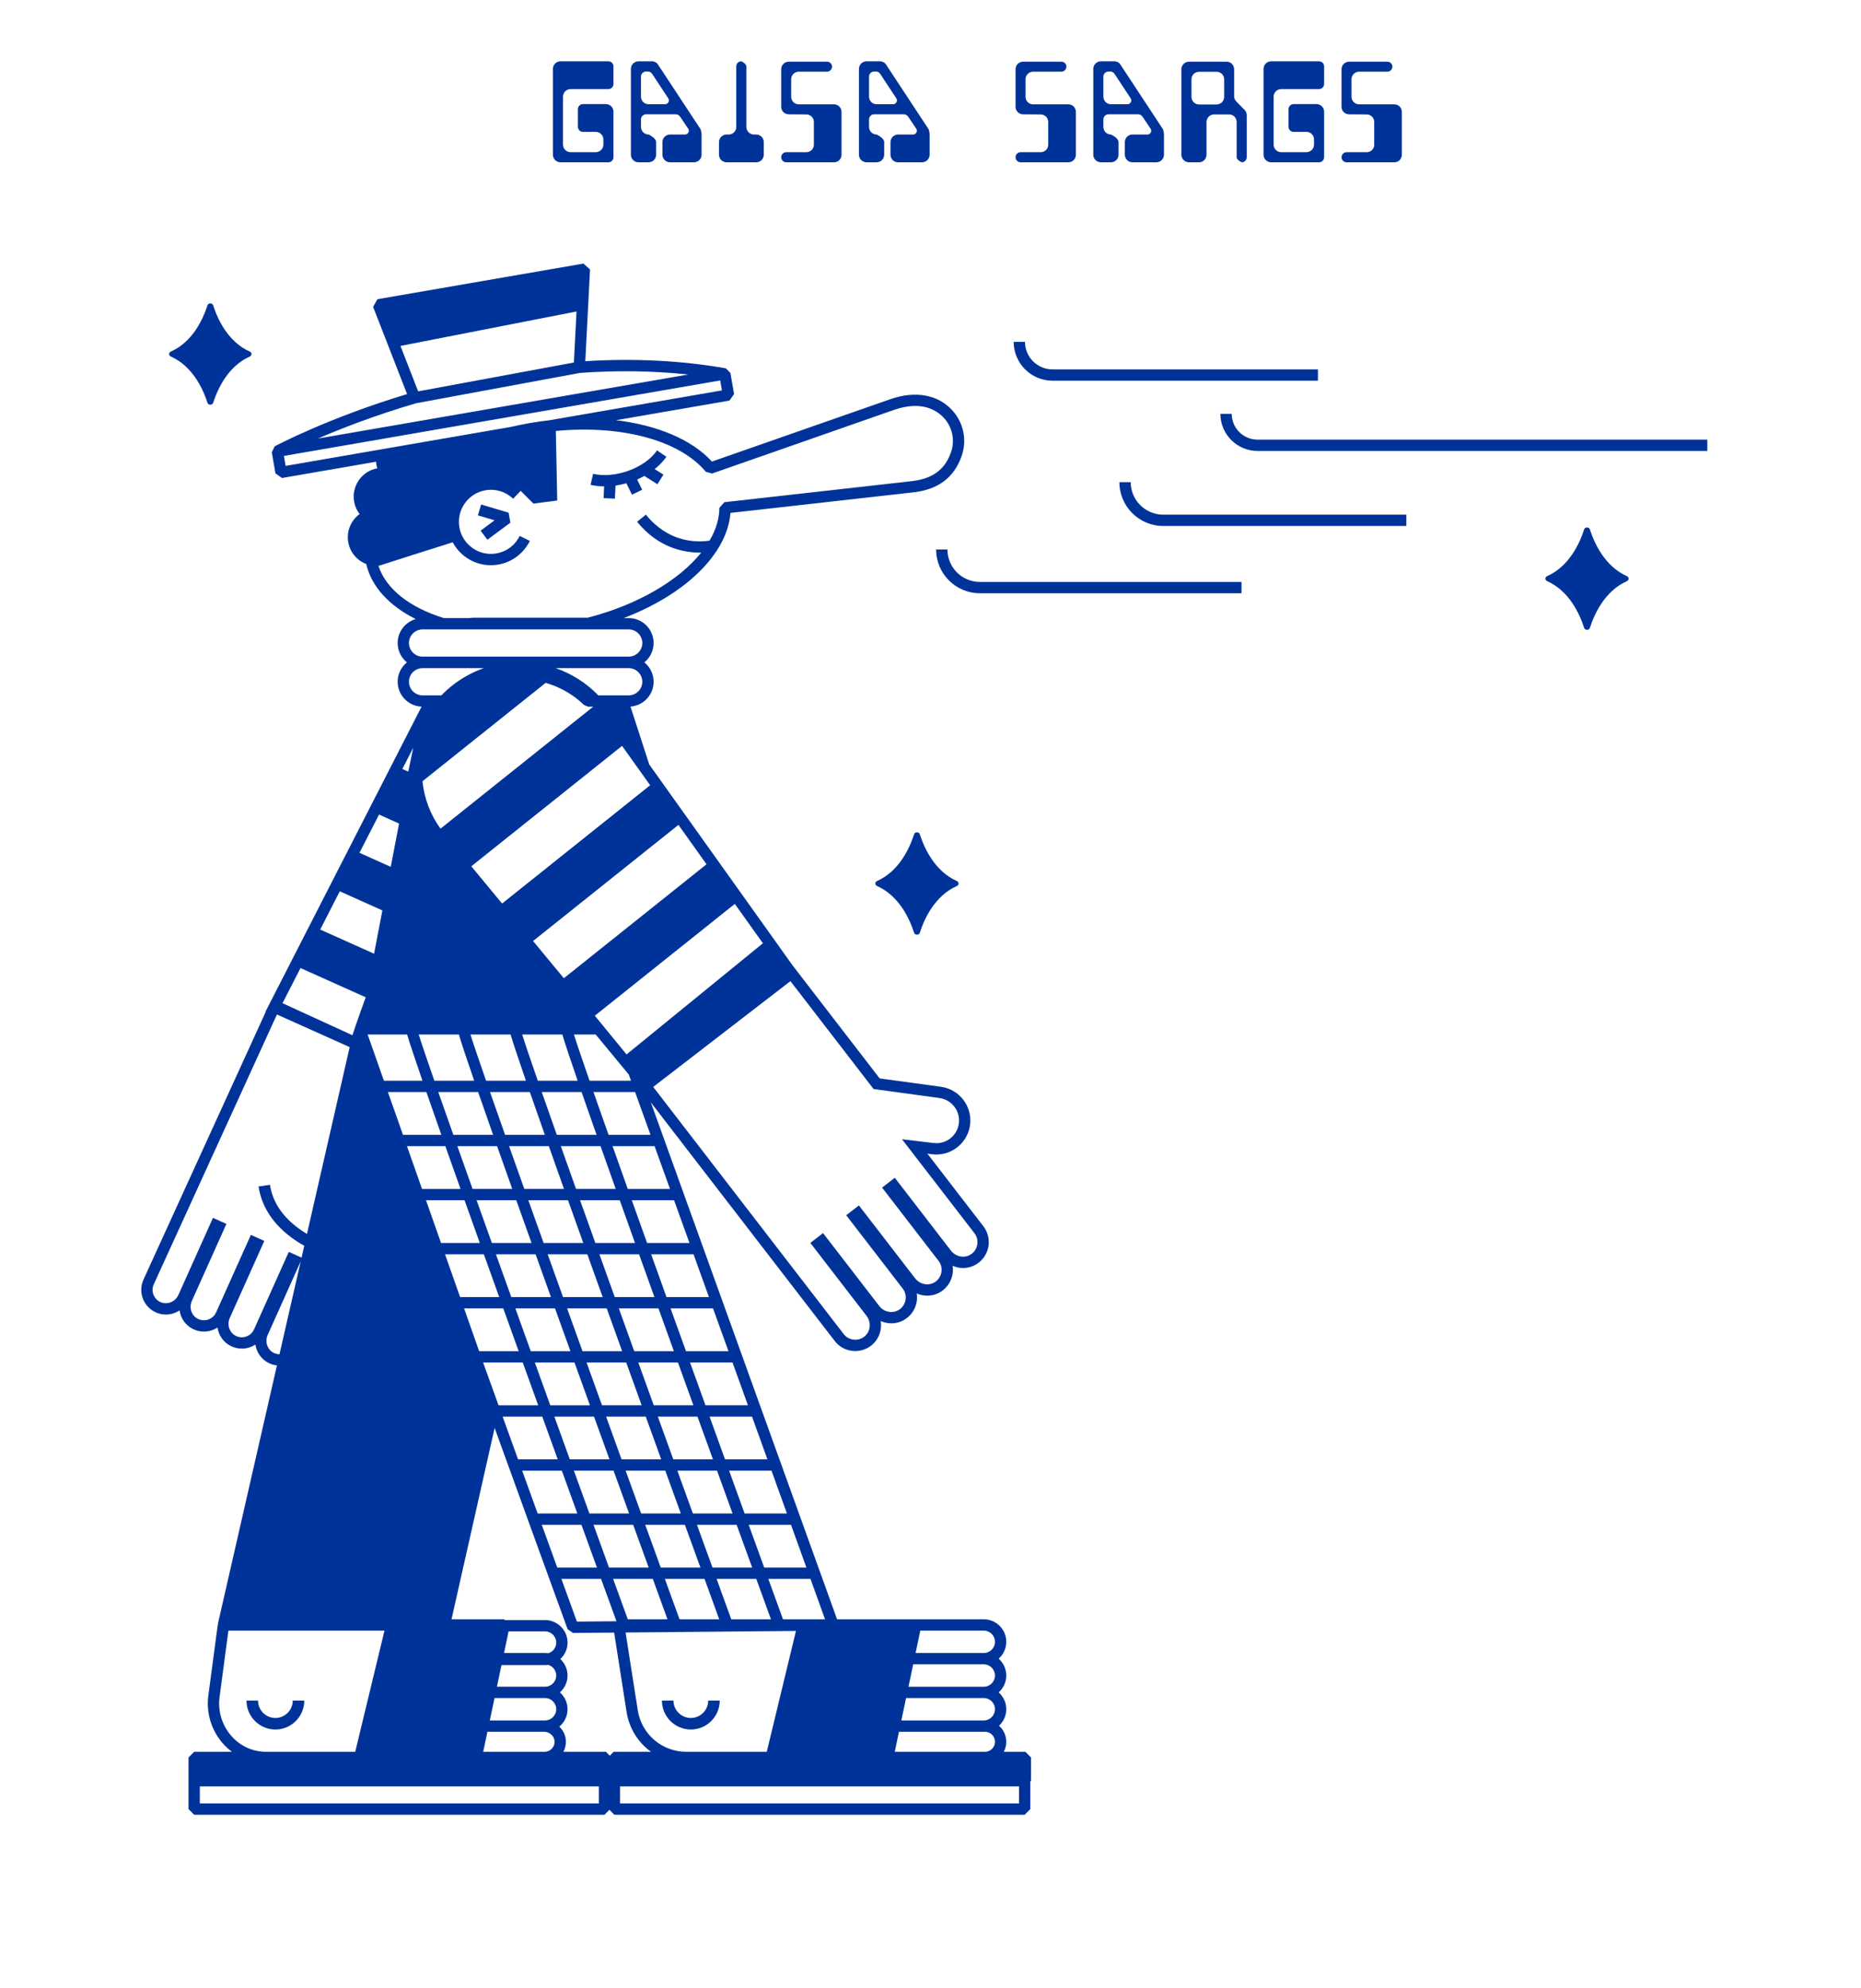 <?xml version="1.0" encoding="utf-8"?>
<!-- Generator: Adobe Illustrator 16.0.0, SVG Export Plug-In . SVG Version: 6.00 Build 0)  -->
<!DOCTYPE svg PUBLIC "-//W3C//DTD SVG 1.1//EN" "http://www.w3.org/Graphics/SVG/1.1/DTD/svg11.dtd">
<svg version="1.1" id="Layer_1" xmlns="http://www.w3.org/2000/svg" xmlns:xlink="http://www.w3.org/1999/xlink" x="0px" y="0px"
	 width="737.008px" height="787.156px" viewBox="0 0 737.008 787.156" enable-background="new 0 0 737.008 787.156"
	 xml:space="preserve">
<g>
	<g>
		<g>
			<path fill="#003399" d="M423.127,64.26h-18.94c-1.099,0-2-0.9-2-2c0-1.101,0.901-1.999,2-1.999h7.946
				c1.649,0,2.998-1.299,2.998-2.948v-9.045c0-1.649-1.349-2.948-2.998-2.948l-6.948-0.05c-1.647,0-2.998-1.301-2.998-2.95V27.377
				c0-1.65,1.351-2.949,2.998-2.949h15.144c1.099,0,2,0.85,2,1.949s-0.901,2-2,2h-11.195c-1.649,0-2.998,1.349-2.998,2.998v6.947
				c0,1.649,1.349,2.998,2.998,2.998l13.994,0.001c1.651,0,2.949,1.349,2.949,2.998v16.942
				C426.076,62.911,424.778,64.26,423.127,64.26z"/>
			<path fill="#003399" d="M457.962,64.26h-9.495c-1.647,0-2.998-1.349-2.998-2.998v-4.999c0-1.65,1.349-2.999,2.998-2.999h5.95
				c0.798,0,1.497-0.65,1.497-1.501c0-0.199-0.049-0.448-0.148-0.649c-3.2-4.746-3.249-4.847-3.249-4.847
				c-0.4-0.6-1-0.999-1.749-0.999l-11.796,0c-1.1,0-1.998,0.899-1.998,1.998v2.999c0,1.649,1.35,2.998,2.998,2.998
				c0,0,2.998,1.349,2.998,2.999v4.999c0,1.649-1.349,2.998-2.998,2.998h-3.999c-1.648,0-2.998-1.349-2.998-2.998V27.277
				c0-1.65,1.35-2.999,3-2.999h5.297c1.05,0,1.948,0.499,2.448,1.299c0,0,0.15,0.199,16.844,25.588
				c0.248,0.7,0.399,1.449,0.399,2.248v7.847C460.963,62.911,459.611,64.26,457.962,64.26z M447.867,39.071l-6.496-9.846
				c-0.349-0.55-0.95-0.9-1.648-0.9h-0.75c-1.101,0-1.999,0.9-1.999,2v7.946c0,1.649,1.299,2.998,2.998,2.998h6.547
				c0.8,0,1.499-0.7,1.5-1.498C448.018,39.52,447.967,39.271,447.867,39.071z"/>
			<path fill="#003399" d="M491.748,64.26c0,0-1.997-0.9-1.997-2V48.317c0-1.65-1.3-2.999-2.948-2.999h-5.997
				c-1.65,0-2.999,1.349-3.001,2.999v12.943c0.002,1.65-1.298,2.999-2.948,2.999h-3.996c-1.649,0-3-1.349-2.998-2.999V27.427
				c-0.002-1.65,1.349-2.999,2.998-2.999h14.941c1.65,0,2.948,1.349,2.948,2.999v10.694c0,0.801,0.352,1.55,0.901,2.1l3.197,3.248
				c0.551,0.549,0.9,1.3,0.9,2.099v16.691C493.749,63.359,492.849,64.26,491.748,64.26z M484.802,31.375
				c0-1.649-1.349-2.948-2.998-2.948h-6.947c-1.646,0-2.998,1.299-2.998,2.948v6.997c0,1.648,1.352,2.998,2.998,2.998h6.947
				c1.649,0,2.998-1.35,2.998-2.998V31.375z"/>
			<path fill="#003399" d="M522.389,64.26h-18.993c-1.647,0-2.998-1.349-2.998-2.999V27.277c0-1.65,1.351-2.999,2.998-2.999h18.993
				c1.099,0,1.997,0.899,1.997,1.999v6.996c0,1.1-0.898,1.999-1.997,1.999h-14.995c-1.649,0-2.998,1.351-2.998,2.999v18.992
				c0,1.649,1.349,2.998,2.998,2.998h9.996c1.649-0.05,2.998-1.349,2.998-2.998v-2.049c0-1.649-1.349-2.998-2.998-2.998h-5.098
				c-1.099,0-1.999-0.9-1.999-2v-6.997c0-1.099,0.9-1.998,1.999-1.998h9.096c1.648,0,2.998,1.349,2.998,2.998v18.041
				C524.386,63.359,523.487,64.26,522.389,64.26z"/>
			<path fill="#003399" d="M552.225,64.26h-18.941c-1.099,0-1.999-0.9-1.999-2c0-1.1,0.9-1.999,1.999-1.999h7.947
				c1.649,0,2.998-1.299,2.998-2.948v-9.045c0-1.649-1.349-2.949-2.998-2.949l-6.946-0.05c-1.651,0-3-1.301-3-2.95V27.377
				c0-1.65,1.349-2.949,3-2.949h15.142c1.101,0,1.999,0.85,1.999,1.949s-0.898,2-1.999,2h-11.193c-1.649,0-2.998,1.349-2.998,2.998
				v6.947c0,1.649,1.349,2.998,2.998,2.998h13.992c1.647,0,2.949,1.349,2.949,2.998v16.942
				C555.174,62.911,553.876,64.26,552.225,64.26z"/>
		</g>
		<g>
			<path fill="#003399" d="M240.956,64.26h-18.991c-1.651,0-3-1.349-3-2.998V27.276c0-1.649,1.349-2.999,3-2.999h18.991
				c1.099,0,1.999,0.9,1.999,2v6.996c0,1.1-0.9,2-1.999,2h-14.993c-1.649,0-2.998,1.351-2.998,2.998v18.99c0,1.65,1.349,3,2.998,3
				h9.995c1.651-0.05,3-1.35,3-3v-2.048c0-1.65-1.349-2.999-3-2.999h-5.098c-1.099,0-1.997-0.898-1.997-1.998v-6.999
				c0-1.098,0.898-1.999,1.997-1.999h9.097c1.649,0,2.998,1.349,2.998,2.999V62.26C242.955,63.36,242.055,64.26,240.956,64.26z"/>
			<path fill="#003399" d="M274.841,64.26h-9.494c-1.651,0-3-1.349-3-2.998v-4.999c0-1.65,1.349-2.999,3-2.999h5.945
				c0.802,0,1.5-0.649,1.5-1.5c0-0.199-0.049-0.448-0.15-0.649c-3.199-4.748-3.248-4.848-3.248-4.848c-0.402-0.6-1.001-1-1.75-1
				h-11.793c-1.101,0-2,0.9-2,2l0.002,2.999c0,1.647,1.349,2.998,2.998,2.998c0,0,2.998,1.349,2.998,2.999v4.999
				c0,1.649-1.349,2.998-2.998,2.998h-3.999c-1.649,0-2.998-1.349-2.998-2.998V27.276c0-1.649,1.349-2.999,2.998-2.999h5.299
				c1.05,0,1.948,0.5,2.448,1.301c0,0,0.15,0.199,16.843,25.586c0.249,0.701,0.4,1.451,0.4,2.25v7.848
				C277.842,62.911,276.49,64.26,274.841,64.26z M264.746,39.072l-6.496-9.848c-0.351-0.55-0.951-0.898-1.651-0.898h-0.748
				c-1.101,0-2,0.898-1.999,2l-0.002,7.946c0.002,1.649,1.3,2.998,3,2.998h6.546c0.8,0,1.499-0.699,1.499-1.498
				C264.896,39.52,264.846,39.271,264.746,39.072z"/>
			<path fill="#003399" d="M299.481,64.26h-11.744c-1.647,0-2.998-1.349-2.998-2.998v-4.999c0-1.65,1.351-2.999,2.998-2.999h0.851
				c1.649,0,2.998-1.351,2.998-2.998V26.277c0-1.1,0.9-2,1.999-2c0,0,1.999,0.9,1.999,2v23.989c0,1.647,1.351,2.998,3,2.998h0.9
				c1.648,0,2.998,1.349,2.998,2.999v4.999C302.481,62.911,301.131,64.26,299.481,64.26z"/>
			<path fill="#003399" d="M330.319,64.26h-18.942c-1.097,0-1.999-0.9-1.999-2c0-1.101,0.901-1.999,1.999-1.999h7.947
				c1.649,0,2.998-1.299,2.998-2.948v-9.047c0-1.649-1.349-2.948-2.998-2.948l-6.948-0.05c-1.649,0-2.998-1.3-2.998-2.949V27.377
				c0-1.649,1.349-2.95,2.998-2.95h15.144c1.101,0,2,0.85,2,1.95s-0.9,1.999-2,1.999h-11.194c-1.65,0-3,1.349-3,2.998v6.947
				c0,1.649,1.349,2.999,3,2.999h13.993c1.649,0,2.949,1.348,2.949,2.998v16.944C333.268,62.911,331.968,64.26,330.319,64.26z"/>
			<path fill="#003399" d="M365.154,64.26h-9.496c-1.649,0-2.998-1.349-2.998-2.998v-4.999c0-1.65,1.349-2.999,2.998-2.999h5.947
				c0.8,0,1.5-0.649,1.5-1.5c0-0.199-0.05-0.448-0.15-0.649c-3.199-4.748-3.249-4.848-3.249-4.848c-0.4-0.6-1-1-1.749-1h-11.794
				c-1.099,0-1.999,0.9-1.999,2v2.999c0,1.647,1.351,2.998,3,2.998c0,0,2.998,1.349,2.998,2.999v4.999
				c0,1.649-1.351,2.998-2.998,2.998h-3.999c-1.649,0-2.998-1.349-2.998-2.998V27.276c0-1.649,1.349-2.999,2.998-2.999h5.297
				c1.05,0,1.95,0.5,2.45,1.301c0,0,0.148,0.199,16.842,25.586c0.25,0.701,0.4,1.451,0.398,2.25v7.848
				C368.153,62.911,366.803,64.26,365.154,64.26z M355.059,39.072l-6.498-9.848c-0.351-0.55-0.95-0.898-1.649-0.898h-0.75
				c-1.099,0-1.999,0.898-1.999,2v7.946c0,1.649,1.3,2.998,3,2.998h6.546c0.799,0,1.498-0.699,1.498-1.498
				C355.208,39.52,355.159,39.271,355.059,39.072z"/>
		</g>
	</g>
</g>
<path fill="#003399" d="M82.159,120.897c-1.744,5.434-5.837,14.444-14.495,18.307c-0.921,0.411-0.921,1.555,0,1.966
	c8.658,3.863,12.751,12.873,14.495,18.307c0.33,1.029,1.934,1.029,2.264,0c1.744-5.434,5.837-14.444,14.495-18.307
	c0.921-0.411,0.921-1.555,0-1.966c-8.658-3.863-12.751-12.873-14.495-18.307C84.093,119.869,82.489,119.869,82.159,120.897z"/>
<path fill="#003399" d="M361.994,330.335c-1.761,5.488-5.896,14.587-14.64,18.488c-0.93,0.415-0.93,1.571,0,1.986
	c8.744,3.901,12.878,13,14.64,18.488c0.333,1.04,1.953,1.04,2.286,0c1.761-5.488,5.896-14.587,14.64-18.488
	c0.93-0.415,0.93-1.571,0-1.986c-8.744-3.901-12.878-13-14.64-18.488C363.947,329.295,362.328,329.295,361.994,330.335z"/>
<path fill="#003399" d="M627.361,209.623c-1.761,5.488-5.895,14.587-14.639,18.488c-0.931,0.415-0.931,1.571,0,1.986
	c8.744,3.901,12.878,13,14.639,18.488c0.334,1.04,1.953,1.04,2.286,0c1.762-5.488,5.896-14.587,14.64-18.488
	c0.931-0.415,0.931-1.571,0-1.986c-8.744-3.901-12.878-13-14.64-18.488C629.314,208.583,627.695,208.583,627.361,209.623z"/>
<path fill="#003399" d="M416.832,150.741h105.106v-4.483H416.832c-6.013,0-10.903-4.892-10.903-10.904h-4.484
	C401.444,143.838,408.348,150.741,416.832,150.741z"/>
<path fill="#003399" d="M498.006,174.061c-5.634,0-10.217-4.583-10.217-10.217h-4.484c0,8.106,6.595,14.701,14.701,14.701h178.137
	v-4.483H498.006z"/>
<path fill="#003399" d="M447.798,190.917h-4.484c0,9.556,7.775,17.331,17.331,17.331h96.309v-4.483h-96.309
	C453.561,203.765,447.798,198.001,447.798,190.917z"/>
<path fill="#003399" d="M375.21,217.564h-4.484c0,9.556,7.775,17.33,17.331,17.33h103.611v-4.483H388.057
	C380.973,230.411,375.21,224.647,375.21,217.564z"/>
<g>
	<path fill="#003399" d="M109.061,684.78c6.309,0,11.442-5.133,11.442-11.441h-4.568c0,3.79-3.083,6.873-6.874,6.873
		s-6.874-3.083-6.874-6.873h-4.568C97.619,679.647,102.752,684.78,109.061,684.78z"/>
	<path fill="#003399" d="M273.588,684.78c6.309,0,11.442-5.133,11.442-11.441h-4.568c0,3.79-3.083,6.873-6.874,6.873
		s-6.874-3.083-6.874-6.873h-4.568C262.146,679.647,267.279,684.78,273.588,684.78z"/>
	<polygon fill="#003399" points="190.539,199.76 189.262,204.058 195.852,206.015 190.333,210.112 193.006,213.712 202.125,206.942 
		201.426,202.993 	"/>
	<path fill="#003399" d="M239.044,197.234l4.479,0.205l0.237-5.175c1.43-0.204,2.87-0.509,4.304-0.912l2.222,4.524l4.024-1.977
		l-1.989-4.05c0.987-0.425,1.931-0.902,2.848-1.408l5.178,3.281l2.4-3.787l-3.481-2.207c1.857-1.475,3.447-3.115,4.643-4.873
		l-3.707-2.522c-2.354,3.461-6.618,6.448-11.697,8.193c-4.712,1.62-9.553,2.002-13.63,1.083l-0.987,4.373
		c1.704,0.385,3.51,0.578,5.371,0.592L239.044,197.234z"/>
	<path fill="#003399" d="M406.072,693.603h-0.276h-8.271c0.632-1.184,0.993-2.533,0.993-3.967c0-2.525-1.119-4.789-2.881-6.339
		c1.767-1.63,2.881-3.956,2.881-6.544c0-2.656-1.175-5.039-3.024-6.674c1.85-1.635,3.024-4.018,3.024-6.675
		c0-2.656-1.175-5.039-3.024-6.674c1.85-1.635,3.024-4.018,3.024-6.674c0-4.917-4-8.917-8.917-8.917h-26.956h-31.14l-73.749-204.648
		l72.809,94.446c1.96,2.543,4.927,4.001,8.139,4.001c2.496,0,4.907-0.911,6.789-2.566c2.696-2.371,3.835-5.916,3.302-9.309
		c1.317,0.579,2.75,0.891,4.207,0.891c2.019,0,3.965-0.591,5.628-1.71c2.353-1.582,3.962-4.091,4.416-6.882
		c0.175-1.076,0.173-2.166,0.008-3.228c1.303,0.564,2.717,0.868,4.154,0.868c2.019,0,3.965-0.592,5.628-1.71
		c2.353-1.582,3.962-4.091,4.415-6.882c0.175-1.076,0.174-2.166,0.008-3.228c1.303,0.563,2.718,0.868,4.155,0.868
		c2.019,0,3.965-0.592,5.628-1.71c2.353-1.583,3.962-4.092,4.415-6.883c0.454-2.792-0.276-5.679-2.004-7.919l-22.163-28.75
		l1.844,0.221c0.533,0.069,1.119,0.106,1.697,0.106c6.743,0,12.482-5.048,13.349-11.743c0.952-7.366-4.266-14.135-11.632-15.088
		l-24.175-3.299c-4.743-6.131-23.861-30.95-34.479-44.739l-56.78-79.569l-7.422-22.913c5.11-0.369,9.158-4.634,9.158-9.836
		c0-3.093-1.433-5.856-3.666-7.667c2.233-1.812,3.666-4.575,3.666-7.668c0-5.443-4.429-9.872-9.872-9.872h-1.959
		c24.423-9.359,40.942-25.317,42.273-41.64l72.221-8.117c9.922-1.055,16.237-5.749,19.307-14.349
		c1.066-2.986,1.316-6.221,0.725-9.353c-0.593-3.13-2.008-6.049-4.093-8.441c-5.702-6.542-14.752-8.284-24.833-4.778l-70.668,24.711
		c-8.011-8.746-21.71-14.429-38.004-16.373l44.933-7.771l1.827-2.591l-1.445-8.359l-1.822-1.826
		c-17.587-3.08-36.294-4.029-55.647-2.826l1.874-36.321l-2.621-2.324l-81.583,14.11l-1.707,3.023l13.459,34.542
		c-31.367,9.446-52.221,20.566-52.433,20.68l-1.147,2.356l1.446,8.359l2.591,1.827l37.254-6.443c0.027,0.406,0.067,0.813,0.14,1.223
		c0.084,0.478,0.207,0.938,0.347,1.388c-6.16,1.121-10.263,7.007-9.172,13.179c0.329,1.859,1.098,3.526,2.171,4.928
		c-3.389,2.483-5.276,6.745-4.495,11.162c0.72,4.069,3.523,7.231,7.115,8.618c2.064,8.901,8.998,16.511,19.619,21.792
		c-4.132,1.179-7.17,4.981-7.17,9.487c0,3.093,1.433,5.856,3.666,7.668c-2.233,1.811-3.666,4.574-3.666,7.667
		c0,5.3,4.201,9.625,9.446,9.851l-0.015,0.075l-61.794,120.74l0.1,0.051L56.811,506.663c-1.116,2.487-1.152,5.326-0.111,7.815
		c1.041,2.487,3.09,4.455,5.623,5.4c1.074,0.4,2.199,0.604,3.344,0.604c1.967,0,3.85-0.595,5.44-1.647
		c0.437,3.014,2.232,5.758,5.059,7.253c1.412,0.746,2.997,1.141,4.583,1.141c1.95,0,3.812-0.581,5.38-1.612
		c0.449,2.996,2.24,5.72,5.052,7.206c1.413,0.747,2.998,1.142,4.583,1.142c1.95,0,3.813-0.582,5.38-1.612
		c0.448,2.995,2.24,5.72,5.052,7.206c1.082,0.572,2.267,0.933,3.475,1.071L86.301,642.883l0.187,0.233l-0.223-0.029l-3.756,28.256
		c-0.877,6.599,1.06,13.319,5.313,18.439c1.208,1.454,2.561,2.729,4.023,3.82H76.901l-2.242,2.242v9.223v11.223l2.242,2.242h162.495
		l1.953-1.953l1.952,1.953h162.495l2.242-2.242v-10.946l0.276-0.276v-9.223L406.072,693.603z M364.464,645.624h25.138
		c2.444,0,4.433,1.988,4.433,4.433s-1.988,4.432-4.433,4.432h-27.007L364.464,645.624z M361.649,658.973h27.953
		c2.444,0,4.433,1.988,4.433,4.432c0,2.444-1.988,4.433-4.433,4.433h-29.822L361.649,658.973z M358.833,672.321h30.768
		c2.444,0,4.433,1.988,4.433,4.432c0,2.444-1.988,4.433-4.433,4.433h-32.637L358.833,672.321z M356.019,685.67h0.108h33.475h0.466
		c2.188,0,3.967,1.779,3.967,3.966c0,2.188-1.779,3.967-3.967,3.967h-35.722L356.019,685.67z M326.741,641.14h-8.641h-8.01
		c-1.759-4.836-3.708-10.201-5.814-16.001h16.699L326.741,641.14z M168.856,432.382c1.757,5.062,3.75,10.75,5.93,16.934h-15.2
		l-5.963-16.934H168.856z M152.043,427.897l-6.445-18.303h15.63c0.943,3.207,3.069,9.582,6.076,18.303H152.043z M246.151,577.819
		c-2.008-5.552-4.054-11.211-6.122-16.934h15.703c2.074,5.738,4.121,11.399,6.124,16.934H246.151z M263.48,582.304
		c2.108,5.824,4.161,11.489,6.135,16.933h-15.71c-1.983-5.474-4.033-11.136-6.131-16.933H263.48z M238.411,556.401
		c-2.026-5.61-4.068-11.269-6.11-16.933h15.701c2.046,5.674,4.088,11.333,6.111,16.933H238.411z M230.685,534.984
		c-2.041-5.665-4.078-11.323-6.096-16.933h15.701c2.02,5.617,4.057,11.275,6.095,16.933H230.685z M222.976,513.567
		c-2.057-5.724-4.089-11.383-6.079-16.934h15.705c1.99,5.556,4.021,11.216,6.076,16.934H222.976z M215.29,492.149
		c-2.078-5.799-4.103-11.46-6.057-16.933h15.715c1.951,5.475,3.974,11.138,6.048,16.933H215.29z M207.633,470.732
		c-2.111-5.919-4.127-11.588-6.022-16.933h15.734c1.889,5.346,3.901,11.016,6.006,16.933H207.633z M214.55,432.382h15.771
		c1.757,5.062,3.75,10.75,5.93,16.934h-15.74C218.323,443.133,216.321,437.447,214.55,432.382z M215.762,449.315h-15.74
		c-2.188-6.183-4.189-11.868-5.96-16.934h15.771C211.59,437.443,213.583,443.132,215.762,449.315z M202.863,470.732h-15.718
		c-2.111-5.919-4.127-11.588-6.022-16.933h15.734C198.746,459.146,200.757,464.815,202.863,470.732z M204.46,475.217
		c1.951,5.475,3.974,11.138,6.048,16.933h-15.707c-2.078-5.799-4.103-11.46-6.057-16.933H204.46z M212.114,496.634
		c1.99,5.556,4.021,11.216,6.076,16.934h-15.702c-2.057-5.724-4.089-11.383-6.079-16.934H212.114z M219.801,518.052
		c2.02,5.617,4.057,11.275,6.095,16.933h-15.7c-2.041-5.665-4.078-11.323-6.096-16.933H219.801z M227.513,539.469
		c2.046,5.674,4.088,11.333,6.111,16.933h-15.702c-2.026-5.61-4.068-11.269-6.109-16.933H227.513z M235.245,560.886
		c2.074,5.738,4.121,11.399,6.124,16.934h-15.706c-2.008-5.552-4.054-11.211-6.121-16.934H235.245z M242.992,582.304
		c2.108,5.824,4.161,11.489,6.135,16.933h-15.71c-1.983-5.474-4.033-11.136-6.131-16.933H242.992z M250.753,603.721
		c2.167,5.974,4.225,11.646,6.146,16.934h-15.715c-1.941-5.349-3.997-11.017-6.142-16.934H250.753z M255.53,603.721h15.711
		c2.167,5.974,4.225,11.646,6.146,16.934h-15.715C259.73,615.306,257.675,609.638,255.53,603.721z M279.015,625.139
		c2.164,5.957,4.116,11.326,5.816,16.001h-15.717c-1.759-4.836-3.708-10.201-5.814-16.001H279.015z M283.788,625.139h15.715
		c2.164,5.956,4.116,11.326,5.816,16.001h-15.717C287.844,636.304,285.894,630.938,283.788,625.139z M282.16,620.654
		c-1.941-5.349-3.997-11.017-6.142-16.934h15.711c2.167,5.974,4.225,11.646,6.146,16.934H282.16z M274.393,599.236
		c-1.983-5.474-4.034-11.136-6.131-16.933h15.707c2.108,5.824,4.161,11.489,6.135,16.933H274.393z M266.64,577.819
		c-2.008-5.552-4.054-11.211-6.122-16.934h15.703c2.074,5.738,4.121,11.399,6.124,16.934H266.64z M258.899,556.401
		c-2.026-5.61-4.068-11.269-6.11-16.933h15.701c2.046,5.674,4.088,11.333,6.111,16.933H258.899z M251.173,534.984
		c-2.041-5.665-4.078-11.323-6.096-16.933h15.701c2.02,5.617,4.057,11.275,6.095,16.933H251.173z M243.464,513.567
		c-2.057-5.724-4.089-11.383-6.079-16.934h15.705c1.99,5.556,4.021,11.216,6.076,16.934H243.464z M235.778,492.149
		c-2.078-5.799-4.103-11.46-6.057-16.933h15.715c1.951,5.475,3.974,11.138,6.048,16.933H235.778z M228.121,470.732
		c-2.111-5.919-4.127-11.588-6.022-16.933h15.734c1.889,5.346,3.901,11.016,6.006,16.933H228.121z M235.038,432.382h16.473
		l6.103,16.934h-16.615C238.811,443.133,236.809,437.447,235.038,432.382z M233.475,427.897c-2.997-8.62-5.151-14.977-6.182-18.303
		h8.607l13.113,15.856l0.882,2.447H233.475z M228.769,427.897h-15.783c-2.997-8.62-5.151-14.977-6.182-18.303h15.889
		C223.636,412.801,225.762,419.176,228.769,427.897z M208.281,427.897h-15.783c-2.997-8.62-5.151-14.977-6.182-18.303h15.889
		C203.147,412.801,205.274,419.176,208.281,427.897z M195.274,449.315h-15.74c-2.188-6.183-4.189-11.868-5.96-16.934h15.771
		C191.102,437.443,193.094,443.132,195.274,449.315z M176.368,453.8c1.889,5.346,3.901,11.016,6.006,16.933h-15.246l-5.963-16.933
		H176.368z M183.972,475.217c1.951,5.475,3.974,11.138,6.048,16.933H174.67l-5.963-16.933H183.972z M191.625,496.634
		c1.99,5.556,4.021,11.216,6.076,16.934h-15.488l-5.963-16.934H191.625z M199.313,518.052c2.02,5.617,4.057,11.275,6.096,16.933
		h-15.653l-5.963-16.933H199.313z M207.025,539.469c2.046,5.674,4.088,11.333,6.111,16.933h-15.702
		c-1.886-5.223-3.784-10.482-5.685-15.754l-0.415-1.179H207.025z M214.756,560.886c2.074,5.738,4.121,11.399,6.124,16.934h-15.706
		c-2.009-5.556-4.053-11.208-6.121-16.934H214.756z M222.504,582.304c2.109,5.824,4.161,11.489,6.135,16.933h-15.71
		c-0.646-1.782-1.296-3.577-1.956-5.398c-0.099-0.272-0.197-0.546-0.296-0.818c-1.27-3.507-2.567-7.091-3.879-10.716H222.504z
		 M230.265,603.721c2.167,5.974,4.225,11.646,6.146,16.934h-15.715c-1.077-2.968-2.186-6.024-3.33-9.177
		c-0.061-0.167-0.121-0.335-0.182-0.502c-0.316-0.873-0.636-1.753-0.957-2.639c-0.551-1.519-1.11-3.063-1.673-4.616H230.265z
		 M238.039,625.139c2.284,6.287,4.334,11.927,6.098,16.777l-15.665,0.142c-1.843-5.065-3.911-10.756-6.148-16.919H238.039z
		 M242.812,625.139h15.715c2.165,5.958,4.116,11.326,5.816,16.001h-15.717C246.867,636.304,244.917,630.938,242.812,625.139z
		 M315.221,645.755l-11.559,47.848h-31.824c-9.668,0-17.771-6.933-19.268-16.484l-4.816-30.752L315.221,645.755z M319.359,620.654
		h-16.71c-1.941-5.349-3.998-11.017-6.142-16.934h16.75L319.359,620.654z M311.641,599.236h-16.759
		c-1.983-5.474-4.034-11.136-6.131-16.933h16.788L311.641,599.236z M303.922,577.819h-16.794
		c-2.008-5.552-4.054-11.211-6.122-16.934h16.813L303.922,577.819z M296.204,556.401h-16.816c-2.026-5.61-4.068-11.269-6.11-16.933
		h16.824L296.204,556.401z M288.486,534.984h-16.825c-2.041-5.665-4.078-11.323-6.096-16.933h16.818L288.486,534.984z
		 M280.768,513.567h-16.815c-2.057-5.724-4.089-11.383-6.079-16.934h16.792L280.768,513.567z M273.049,492.149h-16.783
		c-2.078-5.799-4.103-11.46-6.057-16.933h16.738L273.049,492.149z M259.229,453.8l6.102,16.933h-16.722
		c-2.111-5.919-4.127-11.588-6.022-16.933H259.229z M345.957,431.183l26.017,3.55c4.923,0.638,8.396,5.144,7.76,10.066
		c-0.586,4.531-4.451,7.835-8.901,7.835c-0.384,0-0.773-0.024-1.165-0.075l-12.447-1.488l28.683,37.207
		c2.03,2.633,1.44,6.458-1.362,8.344c-0.957,0.644-2.043,0.947-3.126,0.947c-1.815,0-3.622-0.852-4.801-2.38l-22.25-28.863
		l-5.038,3.884l22.372,29.021c2.029,2.633,1.439,6.458-1.363,8.343c-0.957,0.644-2.043,0.947-3.126,0.947
		c-1.814,0-3.622-0.851-4.8-2.38l-22.25-28.862l-5.038,3.883l22.372,29.021c2.03,2.633,1.44,6.458-1.363,8.344
		c-0.957,0.643-2.043,0.946-3.126,0.946c-1.814,0-3.622-0.851-4.8-2.379l-22.25-28.863l-5.038,3.884l22.25,28.863
		c1.882,2.441,1.684,5.994-0.631,8.03c-1.112,0.978-2.475,1.449-3.828,1.449c-1.733,0-3.448-0.775-4.588-2.255l-75.426-97.842
		l54.336-41.888C321.334,399.257,345.728,430.928,345.957,431.183z M302.129,373.48l-53.999,44.008l-12.56-15.327l55.433-44.271
		L302.129,373.48z M279.804,342.194l-56.505,45.127l0.311,0.375l-12.5-15.116l57.57-45.977L279.804,342.194z M257.479,310.909
		l-58.642,46.833l-12.19-14.74l59.707-47.684L257.479,310.909z M174.448,328.104c-0.004-0.006-0.008-0.012-0.012-0.018
		c-4.118-5.7-6.46-12.181-7.121-18.761l48.782-38.959c5.602,1.606,10.864,4.55,15.238,8.802l1.563,0.634h2.03L174.448,328.104z
		 M248.978,275.319h-12.021c-4.729-4.877-10.524-8.563-16.884-10.778h28.904c2.971,0,5.389,2.417,5.389,5.389
		S251.949,275.319,248.978,275.319z M158.591,136.964l69.725-13.639l-1.042,20.208L165.6,154.952L158.591,136.964z M164.71,159.676
		l64.983-12.031c14.726-1.049,29.071-0.828,42.832,0.637l-146.624,25.359C135.302,169.593,148.667,164.39,164.71,159.676z
		 M113.113,184.462l-0.682-3.942l172.792-29.885l0.681,3.941l-68.426,11.835c-2.645,0.298-5.311,0.678-7.99,1.151
		c-2.387,0.422-4.746,0.908-7.068,1.453L113.113,184.462z M204.82,192.97c-0.028-0.021-0.055-0.043-0.083-0.064l0.015-0.004
		L204.82,192.97z M149.885,224.063c5.447-1.778,23.593-7.513,29.406-9.348c1.255,2.353,3.045,4.4,5.294,5.973
		c2.918,2.042,6.317,3.105,9.806,3.105c1.005,0,2.017-0.088,3.027-0.267c5.362-0.948,10.004-4.447,12.416-9.358l-4.024-1.977
		c-1.811,3.688-5.153,6.209-9.172,6.92c-3.337,0.59-6.705-0.155-9.482-2.097s-4.632-4.851-5.222-8.188
		c-1.218-6.89,3.396-13.486,10.286-14.704c4.017-0.712,8.022,0.511,10.988,3.354l2.995-3.125l5.039,5.039l9.436-1.206
		c0,0-0.384-18.863-0.546-27.543c25.843-2.471,48.973,3.624,59.405,16.166l2.463,0.683l72.095-25.21
		c11.308-3.931,17.37,0.499,19.979,3.491c1.562,1.792,2.621,3.98,3.065,6.328c0.445,2.35,0.258,4.774-0.541,7.012
		c-1.552,4.348-4.853,10.259-15.572,11.399l-74.139,8.333l-1.991,2.217c-0.021,4.344-1.393,8.737-3.902,13.005
		c-5.922,0.836-16.536,0.412-25.202-10.295l-3.485,2.82c8.237,10.177,18.239,12.212,24.918,12.212c0.168,0,0.322-0.008,0.486-0.011
		c-8.825,10.994-25.092,20.659-44.931,25.771h-45.137c-0.599,0-1.21,0.054-1.822,0.162h-10.015
		C162.082,240.512,152.843,233.084,149.885,224.063z M167.351,249.206h8.122h10.554h62.951c2.971,0,5.389,2.417,5.389,5.389
		c0,2.972-2.417,5.389-5.389,5.389h-81.627c-2.972,0-5.389-2.417-5.389-5.389C161.961,251.624,164.379,249.206,167.351,249.206z
		 M161.961,269.93c0-2.972,2.417-5.389,5.389-5.389h24.258c-4.192,1.468-8.163,3.587-11.801,6.336
		c-1.803,1.362-3.464,2.854-5.004,4.442h-7.453C164.379,275.319,161.961,272.902,161.961,269.93z M181.716,409.594
		c0.943,3.207,3.069,9.582,6.076,18.303H172.01c-2.997-8.62-5.151-14.977-6.182-18.303H181.716z M163.646,296.075
		c-0.311,1.413-1.955,9.444-1.955,9.444l-2.341-1.05L163.646,296.075z M150.11,322.522l7.926,3.555l-3.291,17.14l-12.384-5.554
		L150.11,322.522z M134.562,352.904l16.871,7.567l-3.291,17.139l-21.329-9.566L134.562,352.904z M119.012,383.285l25.817,11.58
		c0,0-4.611,12.753-4.561,12.982l-0.715,2.035l-27.666-12.677L119.012,383.285z M100.613,526.342
		c-0.884,1.971-2.82,3.139-4.849,3.139c-0.836,0-1.688-0.199-2.488-0.622c-2.5-1.321-3.437-4.448-2.28-7.029l13.684-30.509
		l-5.325-2.388l-13.758,30.674c-0.884,1.971-2.821,3.139-4.849,3.139c-0.836,0-1.688-0.198-2.488-0.621
		c-2.5-1.322-3.438-4.449-2.28-7.03l13.684-30.508l-5.325-2.389l-13.684,30.508c-0.902,2.012-2.897,3.294-4.989,3.294
		c-0.592,0-1.192-0.103-1.777-0.321c-2.904-1.083-4.248-4.37-3-7.153l48.786-106.852l28.802,12.918L121.57,488.57
		c-6.397-3.845-13.27-10.062-14.653-19.455l-4.52,0.666c1.31,8.893,6.929,16.638,16.251,22.398c0.622,0.385,1.239,0.743,1.849,1.085
		l-1.067,4.671l-5.058-2.269L100.613,526.342z M108.292,535.594c-2.5-1.322-3.438-4.449-2.28-7.029l13.084-29.172l-8.415,36.815
		C109.877,536.194,109.061,536,108.292,535.594z M91.27,686.916c-3.457-4.159-5.03-9.62-4.317-14.982l3.497-26.31h61.817
		l-11.59,47.979h-35.239c-0.342,0-0.682-0.008-1.025-0.026C99.285,693.31,94.617,690.944,91.27,686.916z M237.154,714.048H79.143
		v-6.738h158.012V714.048z M215.85,659.283c0.434,0,0.856-0.042,1.273-0.102c1.821,0.551,3.159,2.225,3.159,4.223
		c0,2.444-1.988,4.433-4.432,4.433h-19.056l1.804-8.554H215.85z M199.609,654.488l1.804-8.554h14.437
		c2.444,0,4.432,1.988,4.432,4.433c0,1.998-1.338,3.672-3.159,4.223c-0.417-0.06-0.84-0.102-1.273-0.102H199.609z M215.85,672.321
		c2.444,0,4.432,1.988,4.432,4.432c0,2.444-1.988,4.433-4.432,4.433h-0.443h-21.428l1.869-8.864H215.85z M215.407,685.67
		c2.266,0,4.162,1.724,4.226,3.843c0.033,1.084-0.365,2.109-1.118,2.886c-0.754,0.776-1.765,1.204-2.847,1.204H191.36l1.673-7.933
		H215.407z M243.024,693.603l-1.538,1.538l-1.538-1.538h-0.553h-16.27c0.685-1.283,1.032-2.726,0.987-4.225
		c-0.067-2.233-1.059-4.26-2.606-5.739c1.988-1.637,3.257-4.115,3.257-6.886c0-2.656-1.174-5.039-3.024-6.674
		c1.85-1.635,3.024-4.018,3.024-6.675c0-2.574-1.103-4.89-2.853-6.519c1.75-1.629,2.853-3.944,2.853-6.519
		c0-4.917-4-8.917-8.916-8.917h-15.937l-0.252-0.311h-20.843l17.074-75.764c11.819,32.691,22.619,62.415,28.908,79.704h0l0,0
		l2.127,1.475l16.295-0.147l4.919,31.404c1.032,6.59,4.623,12.165,9.674,15.791h-14.514H243.024z M403.554,714.048H245.542v-6.738
		h158.011V714.048z"/>
</g>
</svg>
